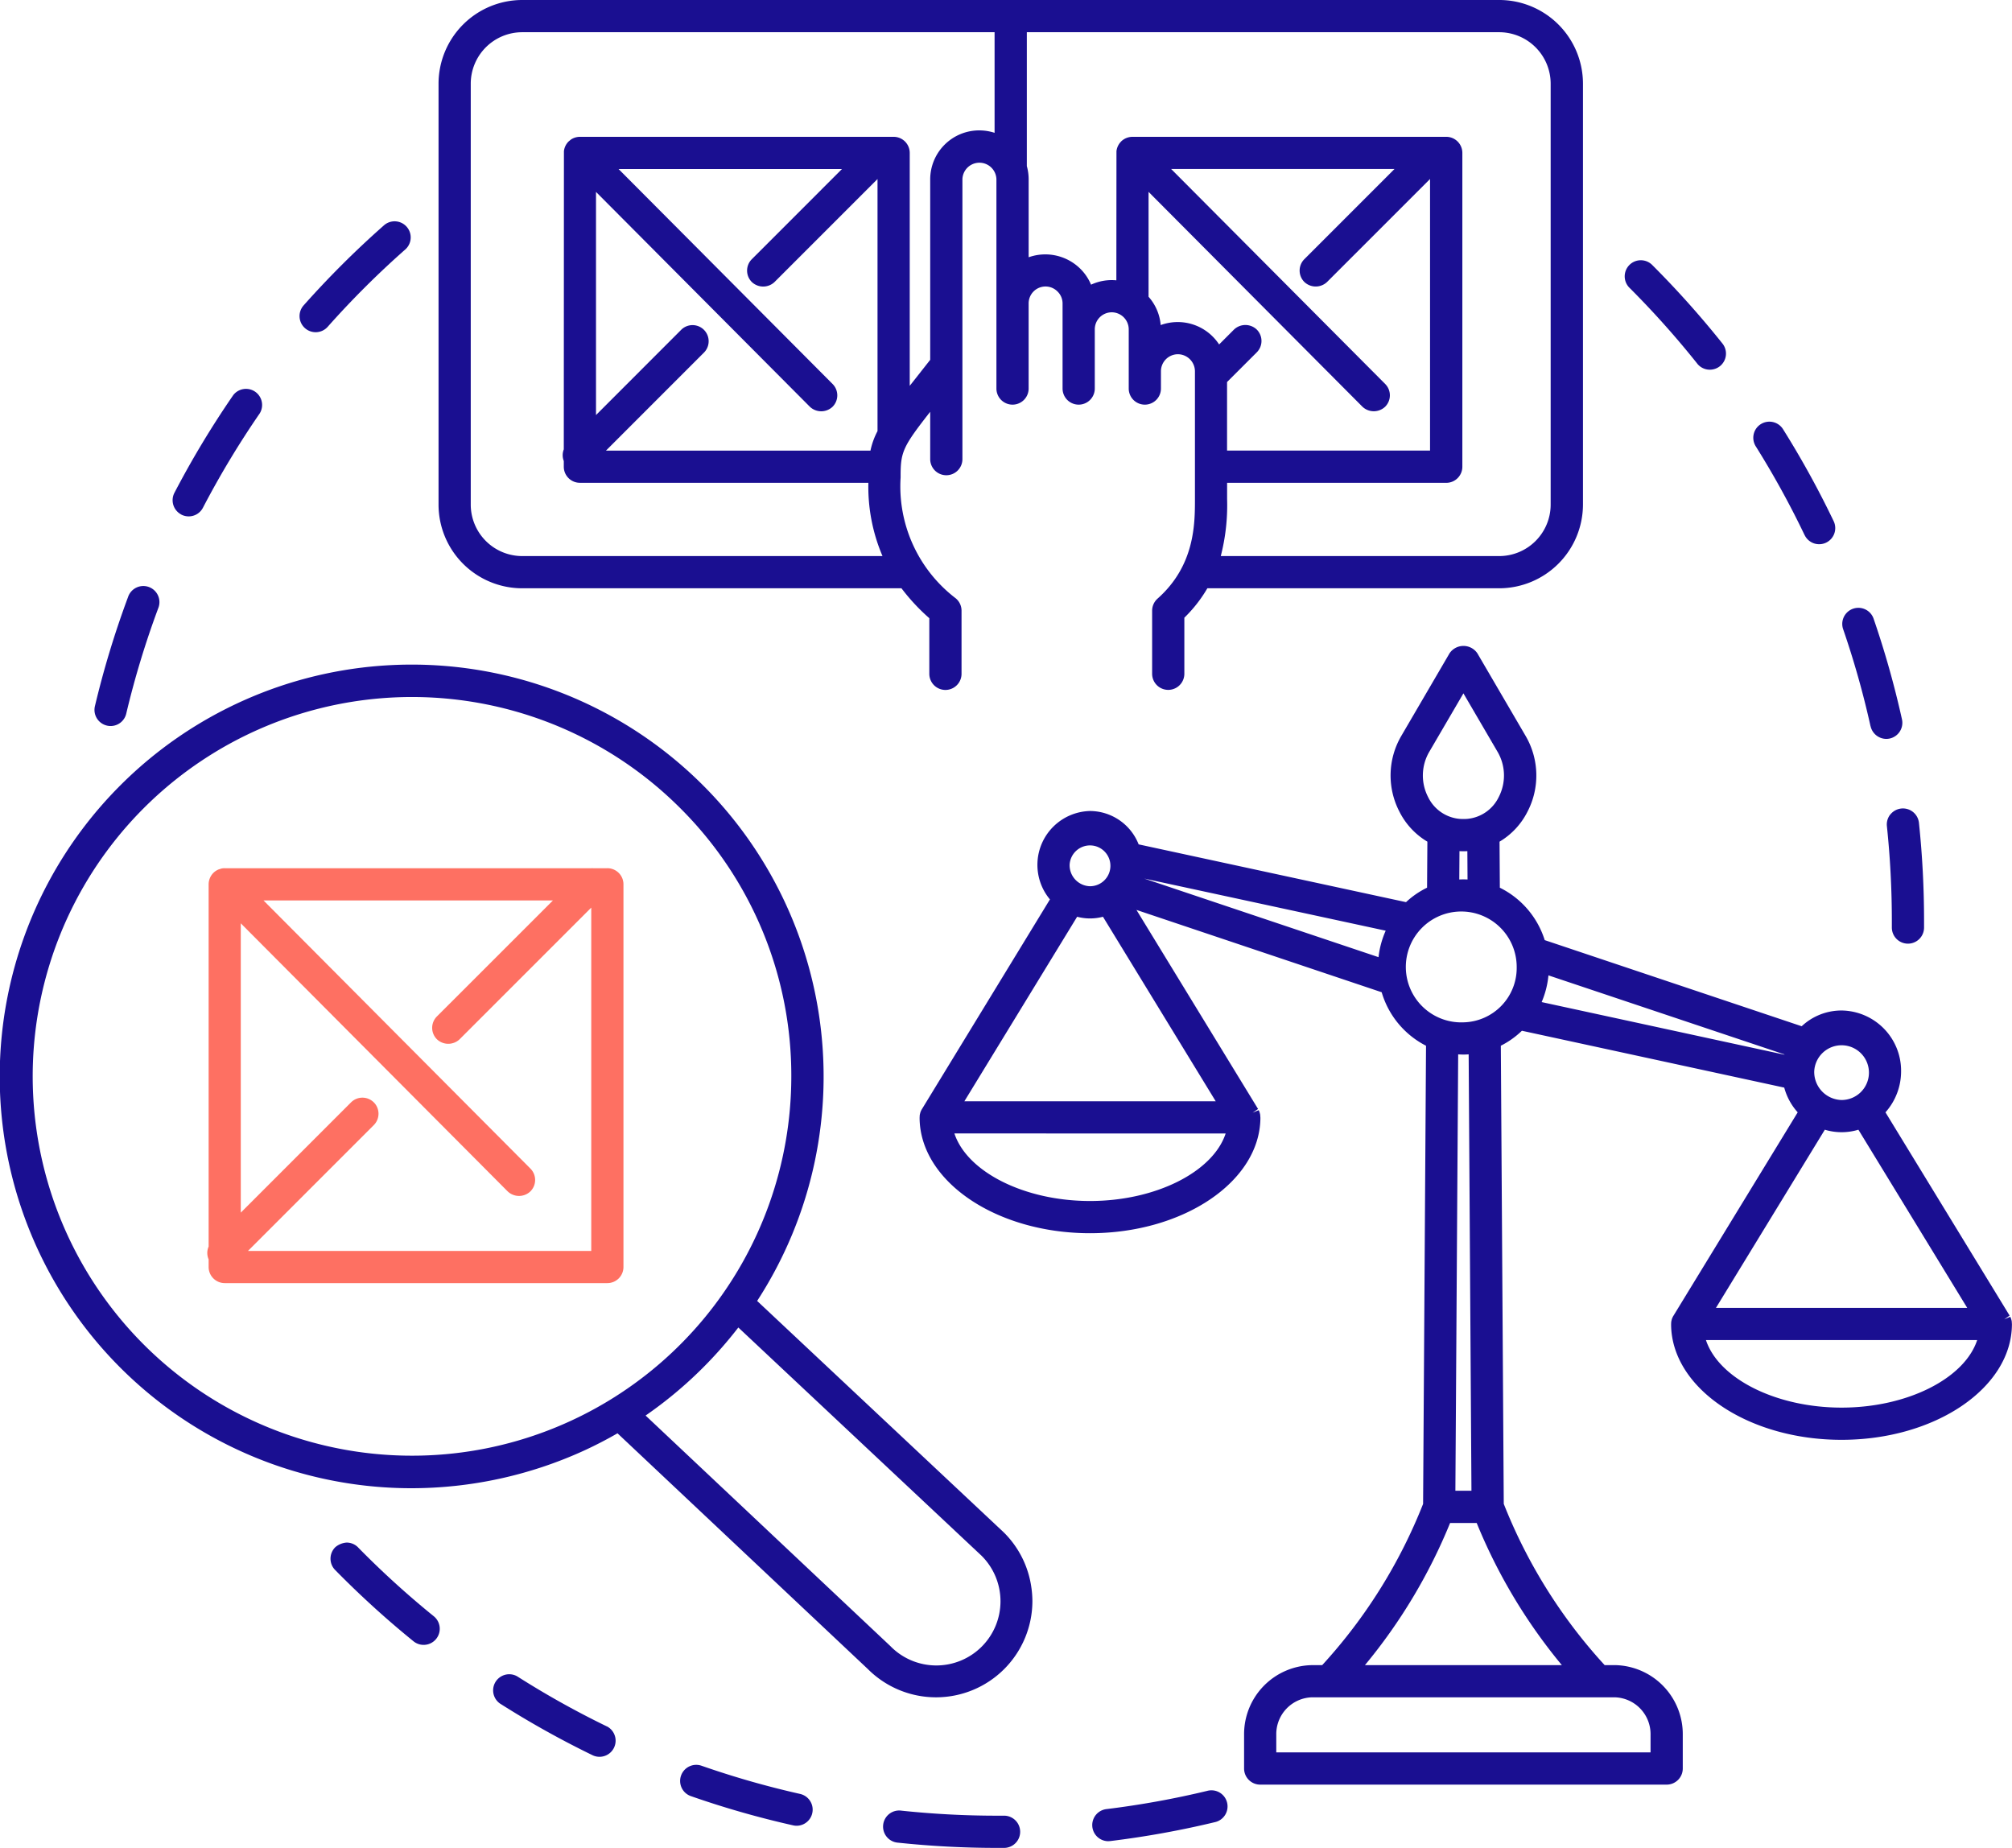 <svg id="Grupo_1024265" data-name="Grupo 1024265" xmlns="http://www.w3.org/2000/svg" xmlns:xlink="http://www.w3.org/1999/xlink" width="174.867" height="160.591" viewBox="0 0 174.867 160.591">
  <defs>
    <clipPath id="clip-path">
      <rect id="Rectángulo_358104" data-name="Rectángulo 358104" width="174.867" height="160.591" fill="none"/>
    </clipPath>
  </defs>
  <g id="Grupo_1021739" data-name="Grupo 1021739" clip-path="url(#clip-path)">
    <path id="Trazado_752736" data-name="Trazado 752736" d="M147.509,31.6a1.394,1.394,0,0,0,1.1.528,1.408,1.408,0,0,0,.872-.305,1.4,1.4,0,0,0,.222-1.967,81.563,81.563,0,0,0-6.077-6.8,1.4,1.4,0,1,0-1.979,1.979,78.737,78.737,0,0,1,5.867,6.568" fill="#1a0f91"/>
    <path id="Trazado_752737" data-name="Trazado 752737" d="M156.844,46.5h0a1.4,1.4,0,0,0,1.866.658,1.4,1.4,0,0,0,.658-1.866,80.626,80.626,0,0,0-4.4-7.992,1.4,1.4,0,0,0-1.928-.443,1.381,1.381,0,0,0-.622.873,1.4,1.4,0,0,0,.178,1.056,77.736,77.736,0,0,1,4.245,7.714" fill="#1a0f91"/>
    <path id="Trazado_752738" data-name="Trazado 752738" d="M162.577,63.113h0a1.408,1.408,0,0,0,1.365,1.1,1.443,1.443,0,0,0,.3-.033,1.4,1.4,0,0,0,1.062-1.669,80.288,80.288,0,0,0-2.478-8.779,1.4,1.4,0,0,0-2.646.913,77.2,77.2,0,0,1,2.392,8.472" fill="#1a0f91"/>
    <path id="Trazado_752739" data-name="Trazado 752739" d="M45.387,51.124H78.349a17.377,17.377,0,0,0,2.42,2.6v4.834a1.4,1.4,0,1,0,2.8,0V53.073a1.393,1.393,0,0,0-.511-1.082,12.228,12.228,0,0,1-4.784-10.5v-.224c.007-2,.219-2.484,2.572-5.481V39.9a1.4,1.4,0,1,0,2.8,0V15.58a1.478,1.478,0,0,1,2.955,0V33.765a1.4,1.4,0,0,0,2.8,0V26.377a1.467,1.467,0,0,1,2.517-1.037,1.445,1.445,0,0,1,.432,1.037v7.388a1.4,1.4,0,0,0,2.8,0V28.62a1.479,1.479,0,0,1,1.474-1.48A1.484,1.484,0,0,1,98.1,28.62v5.145a1.4,1.4,0,0,0,2.8,0V32.259a1.48,1.48,0,0,1,1.48-1.475,1.492,1.492,0,0,1,1.475,1.475v11.1c0,2.163,0,5.783-3.251,8.665a1.407,1.407,0,0,0-.47,1.048v5.481a1.4,1.4,0,1,0,2.8,0V53.68a11.981,11.981,0,0,0,2-2.556h25.374a7.293,7.293,0,0,0,7.271-7.271V7.27A7.279,7.279,0,0,0,130.295,0H45.387a7.28,7.28,0,0,0-7.272,7.27V43.853a7.276,7.276,0,0,0,7.272,7.271m7.28-11.965L61.2,30.624a1.4,1.4,0,0,0-1.979-1.98L51.8,36.07V16.678L70.382,35.343a1.433,1.433,0,0,0,1.979.005,1.4,1.4,0,0,0,0-1.979l-18.6-18.68H73.178L65.34,22.528a1.4,1.4,0,0,0,0,1.978,1.434,1.434,0,0,0,1.979,0l8.948-8.947V37.464a6.442,6.442,0,0,0-.613,1.695Zm26.4-5.633V13.29a1.4,1.4,0,0,0-1.4-1.4H50.4a1.467,1.467,0,0,0-.533.106,1.429,1.429,0,0,0-.253.136l-.2.167a1.4,1.4,0,0,0-.311.473,1.429,1.429,0,0,0-.091.364L49,39.05a1.387,1.387,0,0,0,0,1.014v.493a1.4,1.4,0,0,0,1.4,1.4H75.472A15.324,15.324,0,0,0,76.7,48.325H45.387a4.478,4.478,0,0,1-4.473-4.472V7.27A4.477,4.477,0,0,1,45.387,2.8H86.441v8.743a4.324,4.324,0,0,0-1.338-.212,4.259,4.259,0,0,0-4.257,4.251V31.27L79.6,32.854l-.531.672M97.437,12.3a1.418,1.418,0,0,0-.312.474,1.439,1.439,0,0,0-.091.364l-.009,11.224a4.243,4.243,0,0,0-2.2.378,4.231,4.231,0,0,0-.932-1.383,4.329,4.329,0,0,0-4.491-1V15.58a4.217,4.217,0,0,0-.158-1.144V2.8h41.055a4.477,4.477,0,0,1,4.472,4.472V43.853a4.478,4.478,0,0,1-4.472,4.472H106.1a17.708,17.708,0,0,0,.55-4.965v-1.4h19.046a1.4,1.4,0,0,0,1.4-1.4V13.29a1.4,1.4,0,0,0-1.4-1.4H98.424a1.467,1.467,0,0,0-.533.106,1.4,1.4,0,0,0-.454.3m2.387,4.379,18.583,18.665a1.435,1.435,0,0,0,1.98.005,1.4,1.4,0,0,0,0-1.979l-18.6-18.68H121.2l-7.838,7.839a1.4,1.4,0,0,0,0,1.977,1.433,1.433,0,0,0,1.979,0l8.947-8.947v23.6H106.646V33.2l2.582-2.58a1.4,1.4,0,0,0,0-1.98,1.433,1.433,0,0,0-1.979,0l-1.293,1.294a4.3,4.3,0,0,0-5.078-1.684,4.226,4.226,0,0,0-1.054-2.461Zm-2.167-3.7Z" fill="#1a0f91"/>
    <path id="Trazado_752740" data-name="Trazado 752740" d="M164.295,70.774a1.392,1.392,0,0,0-.3,1.027,78.95,78.95,0,0,1,.429,8.219l0,.58a1.4,1.4,0,1,0,2.8.015v-.593a81.72,81.72,0,0,0-.444-8.514,1.4,1.4,0,0,0-2.479-.734" fill="#1a0f91"/>
    <path id="Trazado_752741" data-name="Trazado 752741" d="M89.647,138.02a8.337,8.337,0,0,0-2.405-4.848L65.805,113.056A35.8,35.8,0,0,0,10.467,68.242a35.779,35.779,0,0,0,25.311,61.09,36.134,36.134,0,0,0,14.971-3.266c1-.459,1.978-.965,2.919-1.507l21.76,20.489a8.376,8.376,0,0,0,14.3-5.922,8.631,8.631,0,0,0-.08-1.105ZM68.774,93.553A32.966,32.966,0,1,1,59.11,70.22a32.78,32.78,0,0,1,9.664,23.333m-7.685,25.311a36.6,36.6,0,0,0,3.081-3.5l21.125,19.822a5.578,5.578,0,1,1-7.918,7.858L56.11,123.016a36.008,36.008,0,0,0,4.979-4.152" fill="#1a0f91"/>
    <path id="Trazado_752742" data-name="Trazado 752742" d="M52.786,75.452l-1.236,0a.681.681,0,0,0-.163,0H19.528a1.067,1.067,0,0,0-.411.069L19,75.557a1.4,1.4,0,0,0-.454.3,1.384,1.384,0,0,0-.313.477,1.425,1.425,0,0,0-.1.514v31.483a1.388,1.388,0,0,0,0,1.112v.664a1.4,1.4,0,0,0,1.4,1.4H52.786a1.4,1.4,0,0,0,1.4-1.4V76.85a1.4,1.4,0,0,0-1.4-1.4M32.488,95.8a1.4,1.4,0,0,0-1.979,0l-9.582,9.582V80.239l23.194,23.295a1.43,1.43,0,0,0,1.978,0,1.4,1.4,0,0,0,0-1.98L22.9,78.25h25.16L37.97,88.335a1.4,1.4,0,0,0,0,1.978,1.432,1.432,0,0,0,1.979,0L51.387,78.875v29.834H21.553L32.487,97.775a1.4,1.4,0,0,0,0-1.979" fill="#fe7062"/>
    <path id="Trazado_752743" data-name="Trazado 752743" d="M104.92,155.634a77.81,77.81,0,0,1-8.773,1.585,1.4,1.4,0,0,0,.168,2.788l.171-.011a80.651,80.651,0,0,0,9.089-1.641,1.4,1.4,0,1,0-.655-2.721" fill="#1a0f91"/>
    <path id="Trazado_752744" data-name="Trazado 752744" d="M87.25,157.79l-.6,0a79.179,79.179,0,0,1-8.3-.437,1.4,1.4,0,1,0-.3,2.782,81.98,81.98,0,0,0,8.605.454l.62,0a1.4,1.4,0,0,0-.021-2.8" fill="#1a0f91"/>
    <path id="Trazado_752745" data-name="Trazado 752745" d="M27.434,28.87A1.4,1.4,0,0,0,28.48,28.4a78.537,78.537,0,0,1,6.779-6.752,1.4,1.4,0,0,0-1.849-2.1,81.167,81.167,0,0,0-7.023,6.993,1.4,1.4,0,0,0,1.047,2.329" fill="#1a0f91"/>
    <path id="Trazado_752746" data-name="Trazado 752746" d="M174.844,114.821c-.008-.045-.019-.088-.036-.149l-.041-.126a1.2,1.2,0,0,0-.054-.114l-.522.227.47-.328L163.87,96.666a5.361,5.361,0,0,0,1.358-3.561,5.238,5.238,0,0,0-5.174-5.289,5.056,5.056,0,0,0-3.466,1.368L134.254,81.7a7.63,7.63,0,0,0-3.9-4.556l-.026-4a6.352,6.352,0,0,0,2.414-2.578,6.812,6.812,0,0,0-.15-6.615L128.4,56.774a1.46,1.46,0,0,0-2.417,0l-4.191,7.176a6.815,6.815,0,0,0-.15,6.615,6.338,6.338,0,0,0,2.414,2.578l-.027,4A7.371,7.371,0,0,0,122.2,78.4L98.962,73.379a4.565,4.565,0,0,0-4.228-2.9,4.683,4.683,0,0,0-3.482,7.683L80.084,96.458l-.065.138a1.445,1.445,0,0,0-.046.148l-.027.112a.864.864,0,0,0-.015.135l-.007.16c.037,5.525,6.681,10.019,14.81,10.019s14.773-4.494,14.811-10.019l-.02-.282c-.008-.044-.018-.084-.036-.153l-.038-.117a1.186,1.186,0,0,0-.057-.122l-.524.222.472-.324-10.57-17.3,21.312,7.154a7.632,7.632,0,0,0,3.855,4.649l-.255,39.818a45.386,45.386,0,0,1-8.77,14.01h-.86a6,6,0,0,0-5.928,6.066v2.918a1.4,1.4,0,0,0,1.4,1.4h35.327a1.4,1.4,0,0,0,1.4-1.4V150.77a6,6,0,0,0-5.928-6.066h-.862a45.326,45.326,0,0,1-8.768-14.011l-.255-39.817a7.409,7.409,0,0,0,1.832-1.3l22.8,4.941a5.247,5.247,0,0,0,1.17,2.149L145.4,114.413l-.065.139a1.38,1.38,0,0,0-.045.14l-.029.122a1.171,1.171,0,0,0-.016.141l-.006.152c.038,5.525,6.682,10.019,14.811,10.019s14.773-4.494,14.811-10.018v-.031Zm-63.92,35.949a3.2,3.2,0,0,1,3.13-3.268h26.269a3.2,3.2,0,0,1,3.13,3.268v1.518H110.924Zm-4.4-52.266c-1.1,3.339-6.08,5.867-11.787,5.867S84.052,101.843,82.949,98.5ZM92.963,75.149a1.774,1.774,0,1,1,1.771,1.868,1.824,1.824,0,0,1-1.771-1.868M83.816,95.705l9.8-16.036a4.359,4.359,0,0,0,2.245,0l9.8,16.036Zm43.373-6.86a4.818,4.818,0,1,1,4.63-4.814,4.73,4.73,0,0,1-4.63,4.814m.335-17.682a4.408,4.408,0,0,1-.67,0,3.378,3.378,0,0,1-2.731-1.888,4.084,4.084,0,0,1,.082-3.913l2.984-5.107,2.983,5.107a4.081,4.081,0,0,1,.082,3.913,3.375,3.375,0,0,1-2.73,1.888m.023,5.267a6.6,6.6,0,0,0-.717,0l.016-2.463a6.525,6.525,0,0,0,.685,0Zm.795,55.922a47.34,47.34,0,0,0,7.4,12.352H118.631a47.34,47.34,0,0,0,7.4-12.352Zm-1.852-2.8.243-37.926a5.772,5.772,0,0,0,.911,0l.243,37.926Zm-6.056-48.671a7.76,7.76,0,0,0-.624,2.3L99.454,76.351Zm51.406,35.578c-1.1,3.34-6.079,5.868-11.786,5.868s-10.683-2.528-11.786-5.868ZM157.678,93.105a2.379,2.379,0,1,1,2.376,2.49,2.439,2.439,0,0,1-2.376-2.49m-8.542,20.556L158.6,98.176a5.016,5.016,0,0,0,2.917,0l9.46,15.485Zm5.951-22.029-.007.023-21.092-4.57a7.756,7.756,0,0,0,.591-2.322Z" fill="#1a0f91"/>
    <path id="Trazado_752747" data-name="Trazado 752747" d="M15.753,44.718h0a1.415,1.415,0,0,0,.644.158,1.394,1.394,0,0,0,1.241-.753,78.187,78.187,0,0,1,4.937-8.2,1.4,1.4,0,0,0-2.3-1.589,80.825,80.825,0,0,0-5.114,8.491,1.4,1.4,0,0,0,.594,1.888" fill="#1a0f91"/>
    <path id="Trazado_752748" data-name="Trazado 752748" d="M9.288,63.055a1.372,1.372,0,0,0,.323.039,1.394,1.394,0,0,0,1.361-1.078,77.55,77.55,0,0,1,2.778-9.152,1.4,1.4,0,1,0-2.622-.977,80.269,80.269,0,0,0-2.879,9.484,1.4,1.4,0,0,0,1.039,1.684" fill="#1a0f91"/>
    <path id="Trazado_752749" data-name="Trazado 752749" d="M69.543,155.9a77.779,77.779,0,0,1-8.572-2.451,1.4,1.4,0,0,0-1.722,1.928,1.384,1.384,0,0,0,.8.713,80.178,80.178,0,0,0,8.887,2.541,1.356,1.356,0,0,0,.3.034,1.4,1.4,0,0,0,.305-2.765" fill="#1a0f91"/>
    <path id="Trazado_752750" data-name="Trazado 752750" d="M31.123,134.474a1.4,1.4,0,0,0-.987-.419,1.7,1.7,0,0,0-.992.4,1.4,1.4,0,0,0-.019,1.979,81.322,81.322,0,0,0,6.83,6.213,1.4,1.4,0,0,0,1.764-2.174,78.1,78.1,0,0,1-6.6-6" fill="#1a0f91"/>
    <path id="Trazado_752751" data-name="Trazado 752751" d="M52.74,150.03h0a77.825,77.825,0,0,1-7.784-4.346,1.4,1.4,0,0,0-1.5,2.361,80.827,80.827,0,0,0,8.065,4.5,1.4,1.4,0,0,0,1.223-2.518" fill="#1a0f91"/>
  </g>
</svg>
